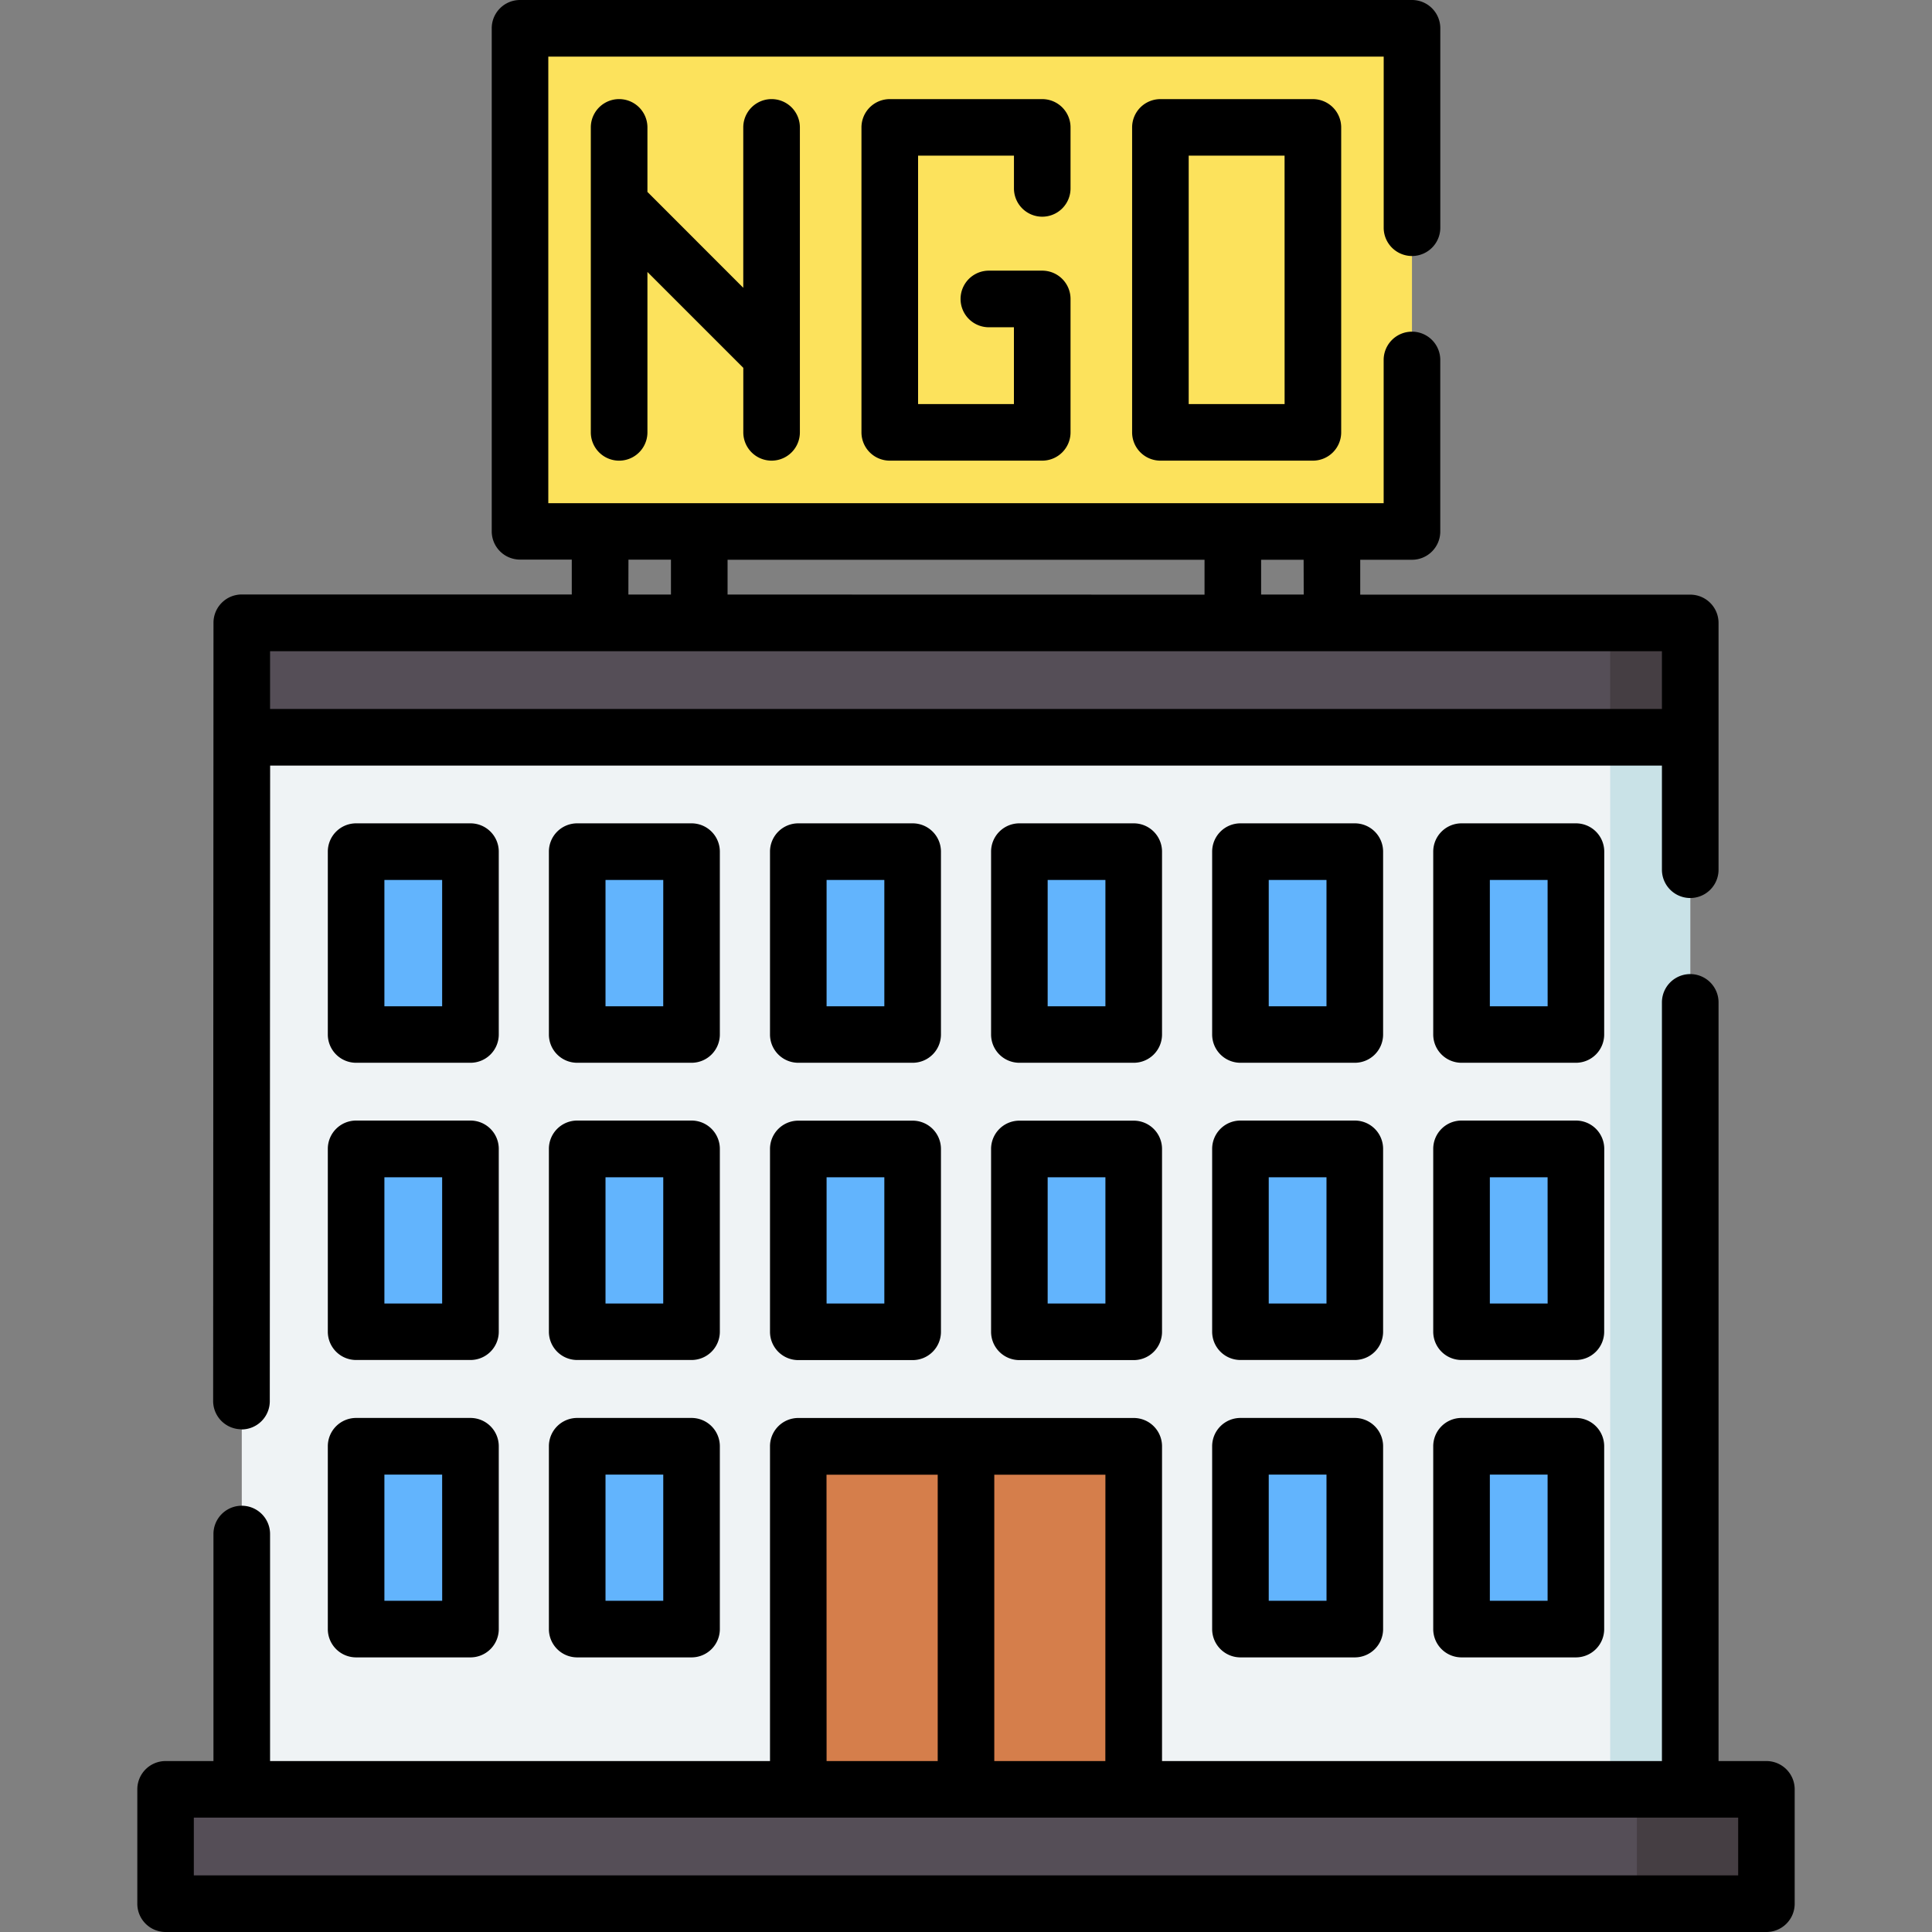 <svg xmlns="http://www.w3.org/2000/svg" xmlns:xlink="http://www.w3.org/1999/xlink" width="56" height="56" viewBox="0 0 56 56">
  <rect x="0" y="0" width="56" height="56" fill="#808080" stroke="none"/>
  <defs>
    <clipPath id="clip-path">
      <rect id="Rectángulo_34013" data-name="Rectángulo 34013" width="56" height="56" transform="translate(947 1400)" fill="#fff" stroke="#707070" stroke-width="1"/>
    </clipPath>
  </defs>
  <g id="Enmascarar_grupo_78" data-name="Enmascarar grupo 78" transform="translate(-947 -1400)" clip-path="url(#clip-path)">
    <g id="ong" transform="translate(947 1400)">
      <g id="Grupo_83949" data-name="Grupo 83949">
        <path id="Trazado_117642" data-name="Trazado 117642" d="M15.073.82H40.927V15.4H15.073Z" fill="#fce25c"/>
      </g>
      <g id="Grupo_83950" data-name="Grupo 83950">
        <path id="Trazado_117643" data-name="Trazado 117643" d="M7.008,18.056H48.992v3.315H7.008Z" fill="#554e57"/>
      </g>
      <g id="Grupo_83951" data-name="Grupo 83951">
        <path id="Trazado_117644" data-name="Trazado 117644" d="M46.672,18.056h2.32v3.315h-2.32Z" fill="#453e43"/>
      </g>
      <g id="Grupo_83952" data-name="Grupo 83952">
        <path id="Trazado_117645" data-name="Trazado 117645" d="M7.008,21.371H48.992V51.865H7.008Z" fill="#eff3f5"/>
      </g>
      <g id="Grupo_83953" data-name="Grupo 83953">
        <path id="Trazado_117646" data-name="Trazado 117646" d="M46.672,21.371h2.32V51.865h-2.32Z" fill="#c9e2e7"/>
      </g>
      <g id="Grupo_83954" data-name="Grupo 83954">
        <path id="Trazado_117647" data-name="Trazado 117647" d="M4.8,51.865H51.2V55.18H4.8Z" fill="#554e57"/>
      </g>
      <g id="Grupo_83955" data-name="Grupo 83955">
        <path id="Trazado_117648" data-name="Trazado 117648" d="M47.446,51.865H51.2V55.18H47.446Z" fill="#453e43"/>
      </g>
      <g id="Grupo_83956" data-name="Grupo 83956">
        <path id="Trazado_117649" data-name="Trazado 117649" d="M10.322,24.685h3.315v5.3H10.322Z" fill="#62b4fd"/>
      </g>
      <g id="Grupo_83957" data-name="Grupo 83957">
        <path id="Trazado_117650" data-name="Trazado 117650" d="M16.73,24.685h3.315v5.3H16.73Z" fill="#62b4fd"/>
      </g>
      <g id="Grupo_83958" data-name="Grupo 83958">
        <path id="Trazado_117651" data-name="Trazado 117651" d="M23.139,24.685h3.315v5.3H23.139Z" fill="#62b4fd"/>
      </g>
      <g id="Grupo_83959" data-name="Grupo 83959">
        <path id="Trazado_117652" data-name="Trazado 117652" d="M29.547,24.685h3.315v5.3H29.547Z" fill="#62b4fd"/>
      </g>
      <g id="Grupo_83960" data-name="Grupo 83960">
        <path id="Trazado_117653" data-name="Trazado 117653" d="M35.955,24.685H39.27v5.3H35.955Z" fill="#62b4fd"/>
      </g>
      <g id="Grupo_83961" data-name="Grupo 83961">
        <path id="Trazado_117654" data-name="Trazado 117654" d="M42.363,24.685h3.315v5.3H42.363Z" fill="#62b4fd"/>
      </g>
      <g id="Grupo_83962" data-name="Grupo 83962">
        <path id="Trazado_117655" data-name="Trazado 117655" d="M10.322,33.3h3.315v5.3H10.322Z" fill="#62b4fd"/>
      </g>
      <g id="Grupo_83963" data-name="Grupo 83963">
        <path id="Trazado_117656" data-name="Trazado 117656" d="M16.73,33.3h3.315v5.3H16.73Z" fill="#62b4fd"/>
      </g>
      <g id="Grupo_83964" data-name="Grupo 83964">
        <path id="Trazado_117657" data-name="Trazado 117657" d="M23.139,33.3h3.315v5.3H23.139Z" fill="#62b4fd"/>
      </g>
      <g id="Grupo_83965" data-name="Grupo 83965">
        <path id="Trazado_117658" data-name="Trazado 117658" d="M29.547,33.3h3.315v5.3H29.547Z" fill="#62b4fd"/>
      </g>
      <g id="Grupo_83966" data-name="Grupo 83966">
        <path id="Trazado_117659" data-name="Trazado 117659" d="M35.955,33.3H39.27v5.3H35.955Z" fill="#62b4fd"/>
      </g>
      <g id="Grupo_83967" data-name="Grupo 83967">
        <path id="Trazado_117660" data-name="Trazado 117660" d="M42.363,33.3h3.315v5.3H42.363Z" fill="#62b4fd"/>
      </g>
      <g id="Grupo_83968" data-name="Grupo 83968">
        <path id="Trazado_117661" data-name="Trazado 117661" d="M10.322,41.921h3.315v5.3H10.322Z" fill="#62b4fd"/>
      </g>
      <g id="Grupo_83969" data-name="Grupo 83969">
        <path id="Trazado_117662" data-name="Trazado 117662" d="M16.73,41.921h3.315v5.3H16.73Z" fill="#62b4fd"/>
      </g>
      <g id="Grupo_83970" data-name="Grupo 83970">
        <path id="Trazado_117663" data-name="Trazado 117663" d="M23.139,41.921H28v9.944H23.139Z" fill="#d57e4b"/>
      </g>
      <g id="Grupo_83971" data-name="Grupo 83971">
        <path id="Trazado_117664" data-name="Trazado 117664" d="M35.955,41.921H39.27v5.3H35.955Z" fill="#62b4fd"/>
      </g>
      <g id="Grupo_83972" data-name="Grupo 83972">
        <path id="Trazado_117665" data-name="Trazado 117665" d="M42.363,41.921h3.315v5.3H42.363Z" fill="#62b4fd"/>
      </g>
      <g id="Grupo_83973" data-name="Grupo 83973">
        <path id="Trazado_117666" data-name="Trazado 117666" d="M28,41.921h4.861v9.944H28Z" transform="translate(60.861 93.786) rotate(180)" fill="#d57e4b"/>
      </g>
      <g id="Grupo_83974" data-name="Grupo 83974">
        <path id="Trazado_117667" data-name="Trazado 117667" d="M7,41.433H7a.82.82,0,0,0,.82-.82l.01-18.422H48.172v3.018a.82.82,0,0,0,1.641,0V18.056a.82.82,0,0,0-.82-.82H39.427V16.225h1.5a.82.82,0,0,0,.82-.82V10.434a.82.82,0,0,0-1.641,0v4.151H15.893V1.641H40.107V6.6a.82.82,0,1,0,1.641,0V.82a.82.82,0,0,0-.82-.82H15.073a.82.82,0,0,0-.82.82V15.4a.82.82,0,0,0,.82.82h1.5v1.011H7.008a.82.82,0,0,0-.82.82l-.01,22.556a.82.82,0,0,0,.82.821Zm30.789-24.2H36.554V16.225h1.232Zm-16.7,0V16.225H34.914v1.011Zm-2.873-1.011h1.232v1.011H18.214ZM7.828,18.876H48.172v1.674H7.828Z"/>
        <path id="Trazado_117668" data-name="Trazado 117668" d="M51.2,51.045H49.813V29.055a.82.82,0,0,0-1.641,0v21.99H33.682V41.921a.82.82,0,0,0-.82-.82H23.139a.82.82,0,0,0-.82.82v9.124H7.828v-6.58a.82.82,0,0,0-1.641,0v6.58H4.8a.82.82,0,0,0-.82.82V55.18A.82.82,0,0,0,4.8,56H51.2a.82.82,0,0,0,.82-.82V51.865a.82.82,0,0,0-.82-.82Zm-19.161,0H28.82v-8.3h3.221Zm-8.082-8.3H27.18v8.3H23.959ZM50.382,54.359H5.618V52.685H50.382v1.674Z"/>
        <path id="Trazado_117669" data-name="Trazado 117669" d="M22.365,13.352a.82.82,0,0,0,.82-.82V3.693a.82.82,0,1,0-1.641,0V8.342L18.766,5.563V3.693a.82.82,0,1,0-1.641,0v8.839a.82.82,0,0,0,1.641,0V7.883l2.779,2.779v1.87a.82.82,0,0,0,.82.82Z"/>
        <path id="Trazado_117670" data-name="Trazado 117670" d="M30.21,6.281a.82.82,0,0,0,.82-.82V3.693a.82.82,0,0,0-.82-.82H25.79a.82.82,0,0,0-.82.82v8.839a.82.82,0,0,0,.82.82H30.21a.82.82,0,0,0,.82-.82V8.665a.82.82,0,0,0-.82-.82H28.663a.82.82,0,1,0,0,1.641h.726v2.226H26.611v-7.2h2.779v.947A.82.82,0,0,0,30.21,6.281Z"/>
        <path id="Trazado_117671" data-name="Trazado 117671" d="M33.635,2.873a.82.82,0,0,0-.82.82v8.839a.82.82,0,0,0,.82.82h4.42a.82.82,0,0,0,.82-.82V3.693a.82.82,0,0,0-.82-.82Zm3.6,8.839H34.455v-7.2h2.779Z"/>
        <path id="Trazado_117672" data-name="Trazado 117672" d="M14.457,24.685a.82.82,0,0,0-.82-.82H10.322a.82.82,0,0,0-.82.82v5.3a.82.82,0,0,0,.82.82h3.315a.82.82,0,0,0,.82-.82Zm-1.641,4.483H11.142V25.506h1.674Z"/>
        <path id="Trazado_117673" data-name="Trazado 117673" d="M20.865,24.685a.82.82,0,0,0-.82-.82H16.73a.82.82,0,0,0-.82.82v5.3a.82.82,0,0,0,.82.82h3.315a.82.82,0,0,0,.82-.82Zm-1.641,4.483H17.551V25.506h1.674Z"/>
        <path id="Trazado_117674" data-name="Trazado 117674" d="M27.274,24.685a.82.82,0,0,0-.82-.82H23.139a.82.82,0,0,0-.82.82v5.3a.82.82,0,0,0,.82.82h3.315a.82.82,0,0,0,.82-.82Zm-1.641,4.483H23.959V25.506h1.674Z"/>
        <path id="Trazado_117675" data-name="Trazado 117675" d="M33.682,24.685a.82.82,0,0,0-.82-.82H29.547a.82.82,0,0,0-.82.82v5.3a.82.82,0,0,0,.82.82h3.315a.82.82,0,0,0,.82-.82Zm-1.641,4.483H30.367V25.506h1.674Z"/>
        <path id="Trazado_117676" data-name="Trazado 117676" d="M40.09,24.685a.82.82,0,0,0-.82-.82H35.955a.82.82,0,0,0-.82.82v5.3a.82.82,0,0,0,.82.82H39.27a.82.82,0,0,0,.82-.82Zm-1.641,4.483H36.775V25.506h1.674Z"/>
        <path id="Trazado_117677" data-name="Trazado 117677" d="M46.5,24.685a.82.82,0,0,0-.82-.82H42.363a.82.82,0,0,0-.82.82v5.3a.82.82,0,0,0,.82.82h3.315a.82.82,0,0,0,.82-.82Zm-1.641,4.483H43.184V25.506h1.674Z"/>
        <path id="Trazado_117678" data-name="Trazado 117678" d="M14.457,33.3a.82.82,0,0,0-.82-.82H10.322a.82.82,0,0,0-.82.82v5.3a.82.82,0,0,0,.82.82h3.315a.82.82,0,0,0,.82-.82Zm-1.641,4.483H11.142V34.124h1.674Z"/>
        <path id="Trazado_117679" data-name="Trazado 117679" d="M20.865,33.3a.82.82,0,0,0-.82-.82H16.73a.82.82,0,0,0-.82.82v5.3a.82.82,0,0,0,.82.82h3.315a.82.82,0,0,0,.82-.82Zm-1.641,4.483H17.551V34.124h1.674Z"/>
        <path id="Trazado_117680" data-name="Trazado 117680" d="M26.453,32.483H23.139a.82.82,0,0,0-.82.82v5.3a.82.82,0,0,0,.82.82h3.315a.82.82,0,0,0,.82-.82V33.3A.82.82,0,0,0,26.453,32.483Zm-.82,5.3H23.959V34.124h1.674Z"/>
        <path id="Trazado_117681" data-name="Trazado 117681" d="M32.861,32.483H29.547a.82.82,0,0,0-.82.82v5.3a.82.82,0,0,0,.82.82h3.315a.82.82,0,0,0,.82-.82V33.3A.82.82,0,0,0,32.861,32.483Zm-.82,5.3H30.367V34.124h1.674Z"/>
        <path id="Trazado_117682" data-name="Trazado 117682" d="M40.09,33.3a.82.82,0,0,0-.82-.82H35.955a.82.82,0,0,0-.82.82v5.3a.82.82,0,0,0,.82.82H39.27a.82.82,0,0,0,.82-.82Zm-1.641,4.483H36.775V34.124h1.674Z"/>
        <path id="Trazado_117683" data-name="Trazado 117683" d="M46.5,33.3a.82.82,0,0,0-.82-.82H42.363a.82.82,0,0,0-.82.82v5.3a.82.82,0,0,0,.82.82h3.315a.82.82,0,0,0,.82-.82Zm-1.641,4.483H43.184V34.124h1.674Z"/>
        <path id="Trazado_117684" data-name="Trazado 117684" d="M13.637,41.1H10.322a.82.82,0,0,0-.82.82v5.3a.82.82,0,0,0,.82.82h3.315a.82.82,0,0,0,.82-.82v-5.3A.82.82,0,0,0,13.637,41.1Zm-.82,5.3H11.142V42.742h1.674Z"/>
        <path id="Trazado_117685" data-name="Trazado 117685" d="M20.045,41.1H16.73a.82.82,0,0,0-.82.82v5.3a.82.82,0,0,0,.82.82h3.315a.82.82,0,0,0,.82-.82v-5.3A.82.82,0,0,0,20.045,41.1Zm-.82,5.3H17.551V42.742h1.674Z"/>
        <path id="Trazado_117686" data-name="Trazado 117686" d="M39.27,41.1H35.955a.82.82,0,0,0-.82.82v5.3a.82.82,0,0,0,.82.82H39.27a.82.82,0,0,0,.82-.82v-5.3A.82.82,0,0,0,39.27,41.1Zm-.82,5.3H36.775V42.742h1.674Z"/>
        <path id="Trazado_117687" data-name="Trazado 117687" d="M45.678,41.1H42.363a.82.82,0,0,0-.82.82v5.3a.82.82,0,0,0,.82.82h3.315a.82.82,0,0,0,.82-.82v-5.3A.82.82,0,0,0,45.678,41.1Zm-.82,5.3H43.184V42.742h1.674Z"/>
      </g>
    </g>
  </g>
</svg>
